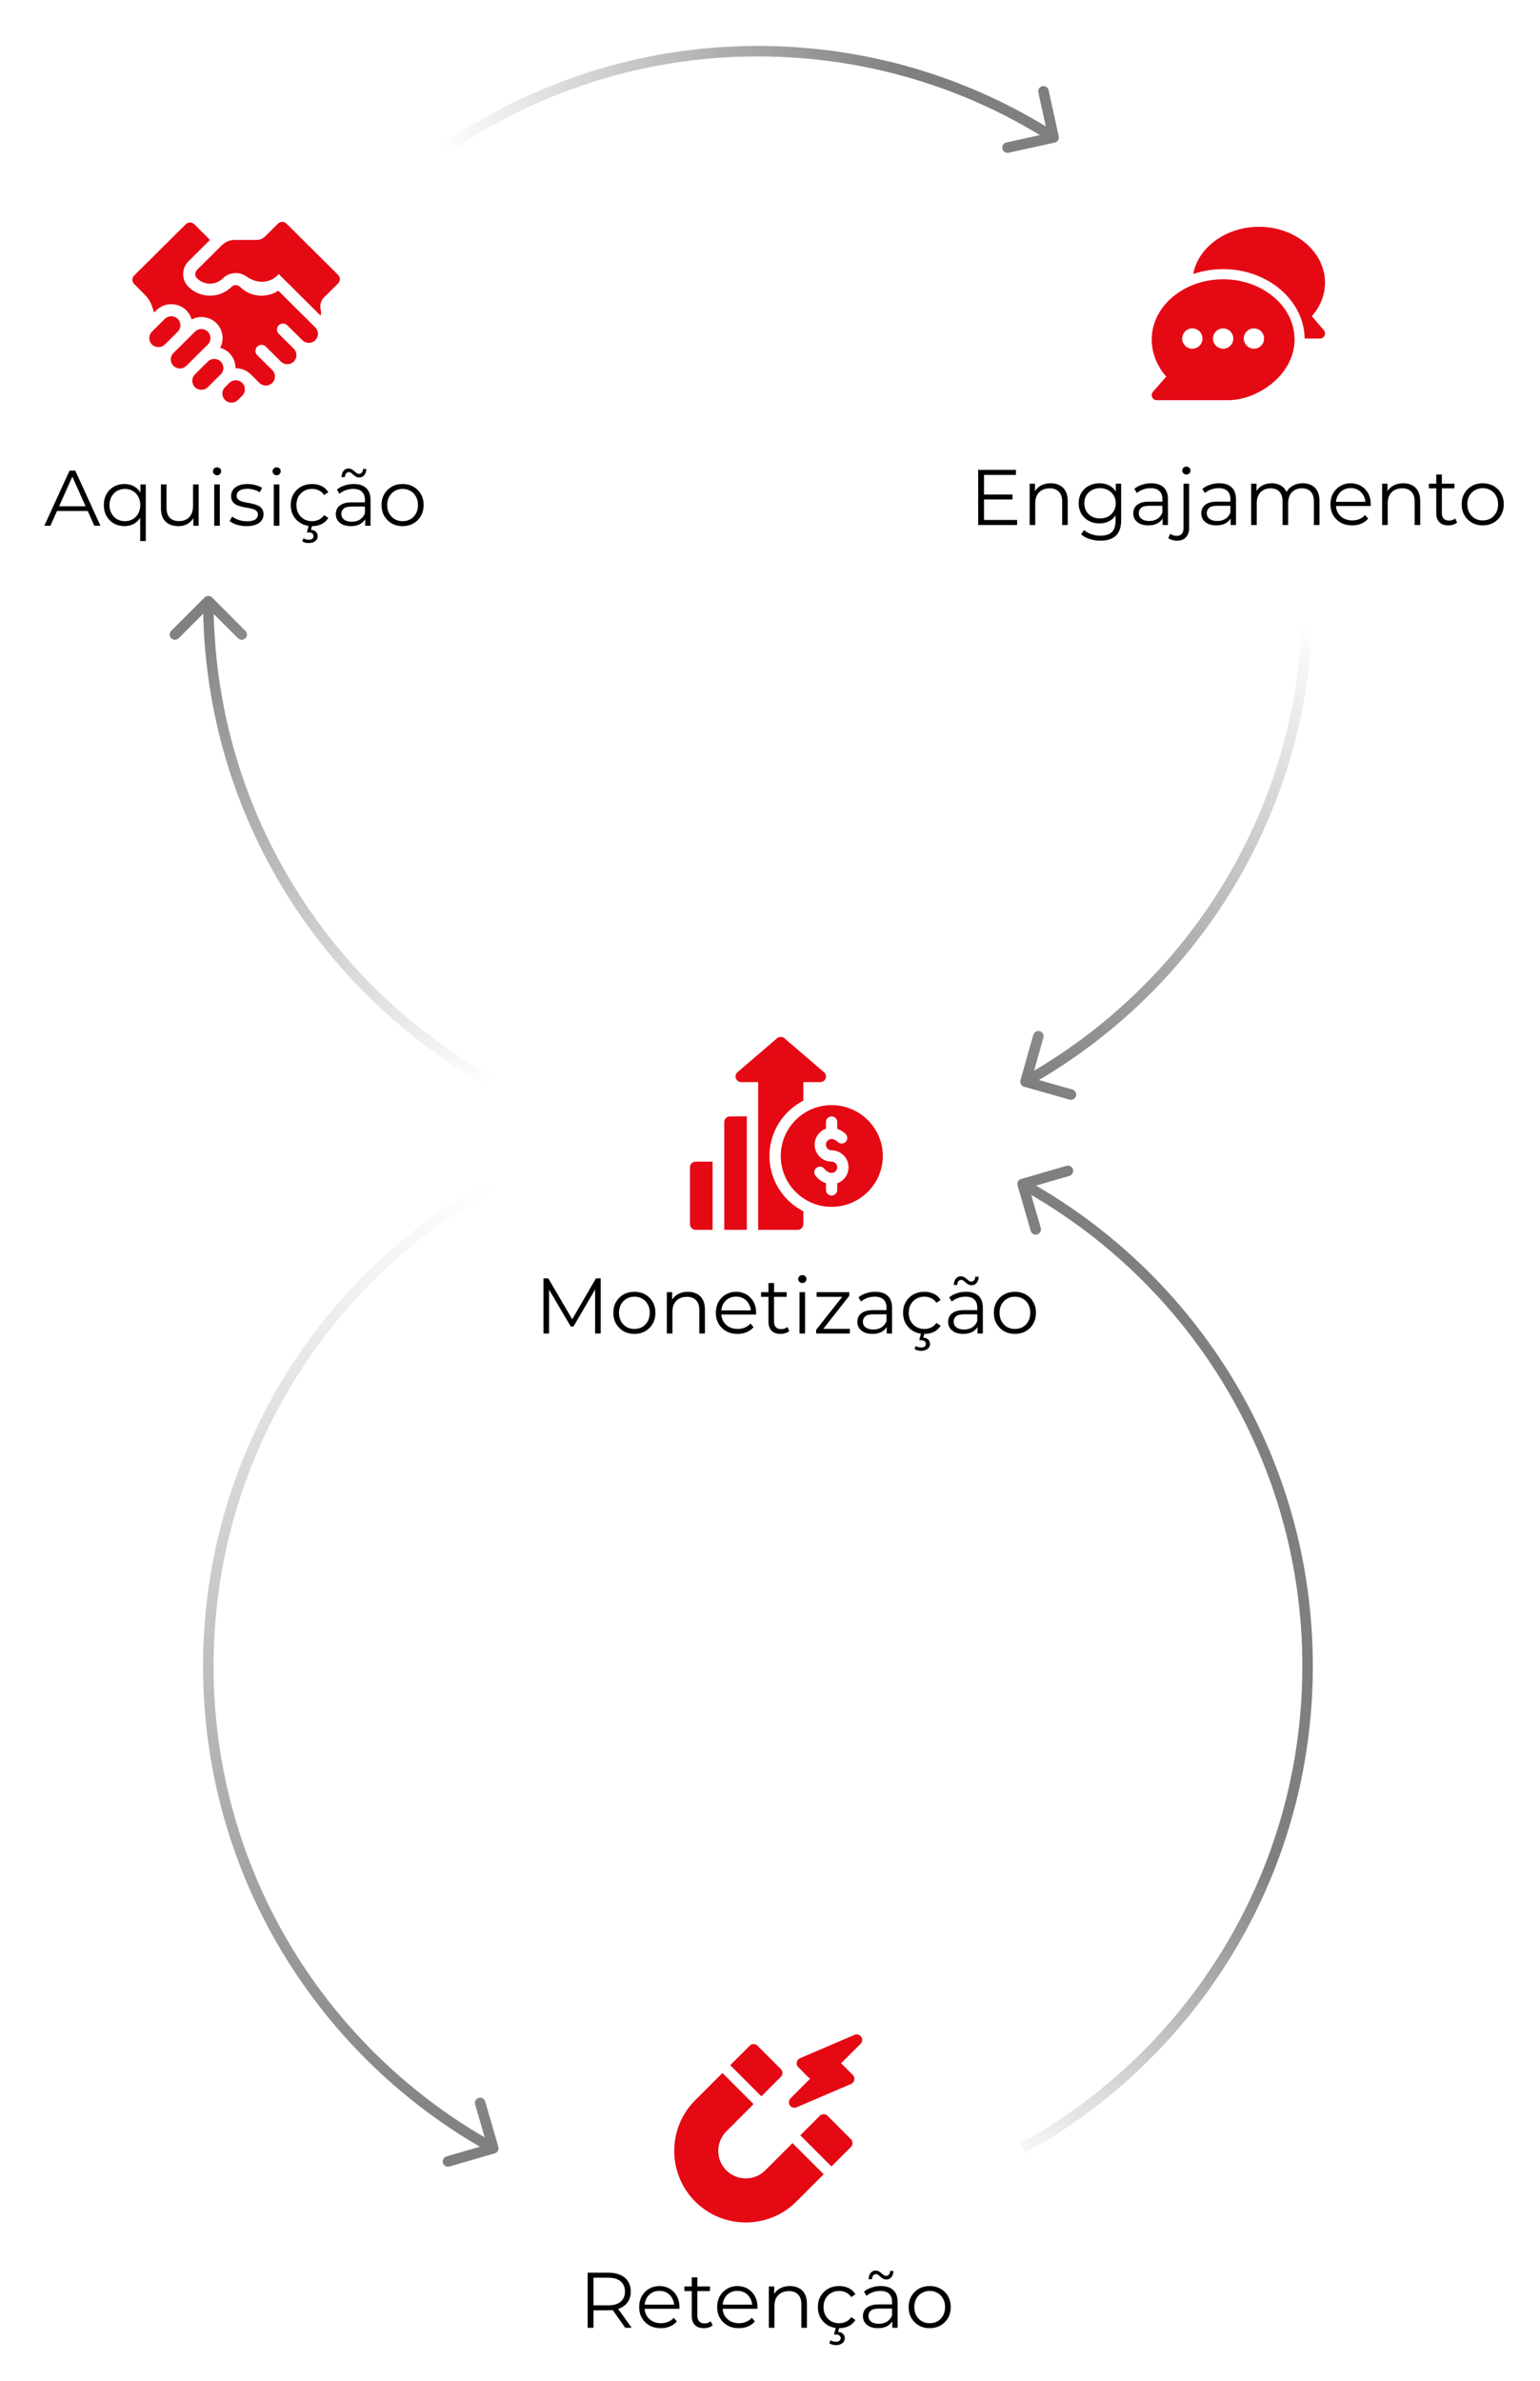 <svg width="587" height="907" viewBox="0 0 587 907" fill="none" xmlns="http://www.w3.org/2000/svg">
<g opacity="0.5">
<path d="M389.224 449.129C388.163 449.436 387.553 450.546 387.86 451.607L392.874 468.894C393.181 469.955 394.291 470.566 395.352 470.258C396.413 469.95 397.023 468.841 396.715 467.78L392.259 452.413L407.626 447.957C408.687 447.649 409.297 446.54 408.99 445.479C408.682 444.418 407.573 443.808 406.512 444.115L389.224 449.129ZM388.817 452.802C452.959 488.105 496.414 556.338 496.414 634.717L500.414 634.717C500.414 554.821 456.113 485.275 390.746 449.297L388.817 452.802ZM496.414 634.717C496.414 713.097 452.959 781.33 388.817 816.633L390.746 820.137C456.113 784.159 500.414 714.613 500.414 634.717L496.414 634.717Z" fill="url(#paint0_linear_202_240)"/>
<path d="M188.592 820.306C189.653 819.998 190.264 818.889 189.956 817.828L184.943 800.54C184.635 799.479 183.526 798.869 182.465 799.176C181.404 799.484 180.793 800.593 181.101 801.654L185.557 817.021L170.19 821.477C169.13 821.785 168.519 822.894 168.827 823.955C169.134 825.016 170.244 825.627 171.304 825.319L188.592 820.306ZM188.999 816.633C124.858 781.33 81.402 713.097 81.402 634.717L77.402 634.717C77.402 714.613 121.703 784.159 187.071 820.137L188.999 816.633ZM81.402 634.717C81.402 556.338 124.858 488.105 189 452.802L187.071 449.297C121.703 485.275 77.402 554.821 77.402 634.717L81.402 634.717Z" fill="url(#paint1_linear_202_240)"/>
</g>
<g opacity="0.5">
<path d="M80.818 227.592C80.037 226.811 78.771 226.811 77.99 227.592L65.262 240.32C64.481 241.101 64.481 242.367 65.262 243.148C66.043 243.929 67.309 243.929 68.09 243.148L79.404 231.835L90.717 243.148C91.499 243.929 92.765 243.929 93.546 243.148C94.327 242.367 94.327 241.101 93.546 240.32L80.818 227.592ZM187.537 410.108C124.199 374.577 81.404 306.788 81.404 229.006L77.404 229.006C77.404 308.293 121.031 377.387 185.58 413.597L187.537 410.108Z" fill="url(#paint2_linear_202_240)"/>
<path d="M388.965 411.514C388.664 412.576 389.282 413.682 390.344 413.983L407.662 418.892C408.725 419.193 409.83 418.576 410.132 417.513C410.433 416.45 409.816 415.345 408.753 415.044L393.359 410.68L397.722 395.287C398.024 394.224 397.406 393.118 396.344 392.817C395.281 392.516 394.175 393.133 393.874 394.196L388.965 411.514ZM496.414 229.006C496.414 306.938 453.454 374.838 389.915 410.313L391.865 413.805C456.618 377.653 500.414 308.445 500.414 229.006L496.414 229.006Z" fill="url(#paint3_linear_202_240)"/>
<path d="M402.035 54.316C403.114 54.078 403.796 53.011 403.559 51.932L399.691 34.353C399.454 33.274 398.387 32.592 397.308 32.829C396.229 33.067 395.547 34.134 395.784 35.212L399.222 50.839L383.596 54.277C382.517 54.514 381.835 55.581 382.073 56.66C382.31 57.739 383.377 58.421 384.456 58.183L402.035 54.316ZM288.908 21.5C330.002 21.5 368.3 33.443 400.528 54.047L402.683 50.677C369.831 29.674 330.788 17.5 288.908 17.5L288.908 21.5ZM169.968 58.948C203.648 35.349 244.658 21.5 288.908 21.5L288.908 17.5C243.81 17.5 202.003 31.617 167.673 55.673L169.968 58.948Z" fill="url(#paint4_linear_202_240)"/>
</g>
<path d="M466.223 106.39C451.283 106.39 439 116.664 439 129.293C439 134.341 440.958 139.471 444.549 143.448L439.478 149.242C439.233 149.522 439.074 149.866 439.02 150.234C438.967 150.602 439.02 150.977 439.174 151.316C439.327 151.654 439.575 151.942 439.887 152.143C440.2 152.344 440.564 152.452 440.935 152.452L468.158 152.452C479.189 152.452 493.446 142.953 493.446 129.293C493.446 116.664 481.163 106.39 466.223 106.39ZM454.482 132.84C452.348 132.84 450.612 131.103 450.612 128.97C450.612 126.836 452.349 125.099 454.482 125.099C456.616 125.099 458.353 126.836 458.353 128.97C458.353 131.103 456.616 132.84 454.482 132.84ZM466.223 132.84C464.089 132.84 462.352 131.103 462.352 128.97C462.352 126.836 464.089 125.099 466.223 125.099C468.357 125.099 470.093 126.836 470.093 128.97C470.093 131.103 468.357 132.84 466.223 132.84ZM477.964 132.84C475.83 132.84 474.093 131.103 474.093 128.97C474.093 126.836 475.83 125.099 477.964 125.099C480.097 125.099 481.834 126.836 481.834 128.97C481.834 131.103 480.097 132.84 477.964 132.84Z" fill="#E50914"/>
<path d="M504.591 125.774L500.034 120.457C503.287 116.787 505.058 112.311 505.058 107.681C505.058 95.943 493.771 86.393 479.899 86.393C467.355 86.393 456.698 94.21 454.816 104.385C458.316 103.196 462.241 102.52 466.223 102.52C483.17 102.52 497.094 114.357 497.298 128.97L503.122 128.97C504.776 128.97 505.663 127.023 504.591 125.774Z" fill="#E50914"/>
<path d="M374.832 188.39H385.932V190.28H374.832V188.39ZM375.072 198.08H387.702V200H372.852V179H387.252V180.92H375.072V198.08ZM400.51 184.1C401.79 184.1 402.91 184.35 403.87 184.85C404.85 185.33 405.61 186.07 406.15 187.07C406.71 188.07 406.99 189.33 406.99 190.85V200H404.86V191.06C404.86 189.4 404.44 188.15 403.6 187.31C402.78 186.45 401.62 186.02 400.12 186.02C399 186.02 398.02 186.25 397.18 186.71C396.36 187.15 395.72 187.8 395.26 188.66C394.82 189.5 394.6 190.52 394.6 191.72V200H392.47V184.25H394.51V188.57L394.18 187.76C394.68 186.62 395.48 185.73 396.58 185.09C397.68 184.43 398.99 184.1 400.51 184.1ZM419.463 205.97C418.023 205.97 416.643 205.76 415.323 205.34C414.003 204.92 412.933 204.32 412.113 203.54L413.193 201.92C413.933 202.58 414.843 203.1 415.923 203.48C417.023 203.88 418.183 204.08 419.403 204.08C421.403 204.08 422.873 203.61 423.813 202.67C424.753 201.75 425.223 200.31 425.223 198.35V194.42L425.523 191.72L425.313 189.02V184.25H427.353V198.08C427.353 200.8 426.683 202.79 425.343 204.05C424.023 205.33 422.063 205.97 419.463 205.97ZM419.073 199.4C417.573 199.4 416.223 199.08 415.023 198.44C413.823 197.78 412.873 196.87 412.173 195.71C411.493 194.55 411.153 193.22 411.153 191.72C411.153 190.22 411.493 188.9 412.173 187.76C412.873 186.6 413.823 185.7 415.023 185.06C416.223 184.42 417.573 184.1 419.073 184.1C420.473 184.1 421.733 184.39 422.853 184.97C423.973 185.55 424.863 186.41 425.523 187.55C426.183 188.69 426.513 190.08 426.513 191.72C426.513 193.36 426.183 194.75 425.523 195.89C424.863 197.03 423.973 197.9 422.853 198.5C421.733 199.1 420.473 199.4 419.073 199.4ZM419.283 197.51C420.443 197.51 421.473 197.27 422.373 196.79C423.273 196.29 423.983 195.61 424.503 194.75C425.023 193.87 425.283 192.86 425.283 191.72C425.283 190.58 425.023 189.58 424.503 188.72C423.983 187.86 423.273 187.19 422.373 186.71C421.473 186.21 420.443 185.96 419.283 185.96C418.143 185.96 417.113 186.21 416.193 186.71C415.293 187.19 414.583 187.86 414.063 188.72C413.563 189.58 413.313 190.58 413.313 191.72C413.313 192.86 413.563 193.87 414.063 194.75C414.583 195.61 415.293 196.29 416.193 196.79C417.113 197.27 418.143 197.51 419.283 197.51ZM443.151 200V196.52L443.061 195.95V190.13C443.061 188.79 442.681 187.76 441.921 187.04C441.181 186.32 440.071 185.96 438.591 185.96C437.571 185.96 436.601 186.13 435.681 186.47C434.761 186.81 433.981 187.26 433.341 187.82L432.381 186.23C433.181 185.55 434.141 185.03 435.261 184.67C436.381 184.29 437.561 184.1 438.801 184.1C440.841 184.1 442.411 184.61 443.511 185.63C444.631 186.63 445.191 188.16 445.191 190.22V200H443.151ZM437.721 200.15C436.541 200.15 435.511 199.96 434.631 199.58C433.771 199.18 433.111 198.64 432.651 197.96C432.191 197.26 431.961 196.46 431.961 195.56C431.961 194.74 432.151 194 432.531 193.34C432.931 192.66 433.571 192.12 434.451 191.72C435.351 191.3 436.551 191.09 438.051 191.09H443.481V192.68H438.111C436.591 192.68 435.531 192.95 434.931 193.49C434.351 194.03 434.061 194.7 434.061 195.5C434.061 196.4 434.411 197.12 435.111 197.66C435.811 198.2 436.791 198.47 438.051 198.47C439.251 198.47 440.281 198.2 441.141 197.66C442.021 197.1 442.661 196.3 443.061 195.26L443.541 196.73C443.141 197.77 442.441 198.6 441.441 199.22C440.461 199.84 439.221 200.15 437.721 200.15ZM448.636 205.97C447.996 205.97 447.386 205.88 446.806 205.7C446.206 205.54 445.706 205.29 445.306 204.95L446.056 203.33C446.696 203.87 447.516 204.14 448.516 204.14C449.356 204.14 449.996 203.89 450.436 203.39C450.896 202.89 451.126 202.15 451.126 201.17V184.25H453.256V201.17C453.256 202.63 452.856 203.79 452.056 204.65C451.276 205.53 450.136 205.97 448.636 205.97ZM452.206 180.77C451.766 180.77 451.396 180.62 451.096 180.32C450.796 180.02 450.646 179.66 450.646 179.24C450.646 178.82 450.796 178.47 451.096 178.19C451.396 177.89 451.766 177.74 452.206 177.74C452.646 177.74 453.016 177.88 453.316 178.16C453.616 178.44 453.766 178.79 453.766 179.21C453.766 179.65 453.616 180.02 453.316 180.32C453.036 180.62 452.666 180.77 452.206 180.77ZM469.078 200V196.52L468.988 195.95V190.13C468.988 188.79 468.608 187.76 467.848 187.04C467.108 186.32 465.998 185.96 464.518 185.96C463.498 185.96 462.528 186.13 461.608 186.47C460.688 186.81 459.908 187.26 459.268 187.82L458.308 186.23C459.108 185.55 460.068 185.03 461.188 184.67C462.308 184.29 463.488 184.1 464.728 184.1C466.768 184.1 468.338 184.61 469.438 185.63C470.558 186.63 471.118 188.16 471.118 190.22V200H469.078ZM463.648 200.15C462.468 200.15 461.438 199.96 460.558 199.58C459.698 199.18 459.038 198.64 458.578 197.96C458.118 197.26 457.888 196.46 457.888 195.56C457.888 194.74 458.078 194 458.458 193.34C458.858 192.66 459.498 192.12 460.378 191.72C461.278 191.3 462.478 191.09 463.978 191.09H469.408V192.68H464.038C462.518 192.68 461.458 192.95 460.858 193.49C460.278 194.03 459.988 194.7 459.988 195.5C459.988 196.4 460.338 197.12 461.038 197.66C461.738 198.2 462.718 198.47 463.978 198.47C465.178 198.47 466.208 198.2 467.068 197.66C467.948 197.1 468.588 196.3 468.988 195.26L469.468 196.73C469.068 197.77 468.368 198.6 467.368 199.22C466.388 199.84 465.148 200.15 463.648 200.15ZM496.584 184.1C497.864 184.1 498.974 184.35 499.914 184.85C500.874 185.33 501.614 186.07 502.134 187.07C502.674 188.07 502.944 189.33 502.944 190.85V200H500.814V191.06C500.814 189.4 500.414 188.15 499.614 187.31C498.834 186.45 497.724 186.02 496.284 186.02C495.204 186.02 494.264 186.25 493.464 186.71C492.684 187.15 492.074 187.8 491.634 188.66C491.214 189.5 491.004 190.52 491.004 191.72V200H488.874V191.06C488.874 189.4 488.474 188.15 487.674 187.31C486.874 186.45 485.754 186.02 484.314 186.02C483.254 186.02 482.324 186.25 481.524 186.71C480.724 187.15 480.104 187.8 479.664 188.66C479.244 189.5 479.034 190.52 479.034 191.72V200H476.904V184.25H478.944V188.51L478.614 187.76C479.094 186.62 479.864 185.73 480.924 185.09C482.004 184.43 483.274 184.1 484.734 184.1C486.274 184.1 487.584 184.49 488.664 185.27C489.744 186.03 490.444 187.18 490.764 188.72L489.924 188.39C490.384 187.11 491.194 186.08 492.354 185.3C493.534 184.5 494.944 184.1 496.584 184.1ZM515.41 200.15C513.77 200.15 512.33 199.81 511.09 199.13C509.85 198.43 508.88 197.48 508.18 196.28C507.48 195.06 507.13 193.67 507.13 192.11C507.13 190.55 507.46 189.17 508.12 187.97C508.8 186.77 509.72 185.83 510.88 185.15C512.06 184.45 513.38 184.1 514.84 184.1C516.32 184.1 517.63 184.44 518.77 185.12C519.93 185.78 520.84 186.72 521.5 187.94C522.16 189.14 522.49 190.53 522.49 192.11C522.49 192.21 522.48 192.32 522.46 192.44C522.46 192.54 522.46 192.65 522.46 192.77H508.75V191.18H521.32L520.48 191.81C520.48 190.67 520.23 189.66 519.73 188.78C519.25 187.88 518.59 187.18 517.75 186.68C516.91 186.18 515.94 185.93 514.84 185.93C513.76 185.93 512.79 186.18 511.93 186.68C511.07 187.18 510.4 187.88 509.92 188.78C509.44 189.68 509.2 190.71 509.2 191.87V192.2C509.2 193.4 509.46 194.46 509.98 195.38C510.52 196.28 511.26 196.99 512.2 197.51C513.16 198.01 514.25 198.26 515.47 198.26C516.43 198.26 517.32 198.09 518.14 197.75C518.98 197.41 519.7 196.89 520.3 196.19L521.5 197.57C520.8 198.41 519.92 199.05 518.86 199.49C517.82 199.93 516.67 200.15 515.41 200.15ZM534.865 184.1C536.145 184.1 537.265 184.35 538.225 184.85C539.205 185.33 539.965 186.07 540.505 187.07C541.065 188.07 541.345 189.33 541.345 190.85V200H539.215V191.06C539.215 189.4 538.795 188.15 537.955 187.31C537.135 186.45 535.975 186.02 534.475 186.02C533.355 186.02 532.375 186.25 531.535 186.71C530.715 187.15 530.075 187.8 529.615 188.66C529.175 189.5 528.955 190.52 528.955 191.72V200H526.825V184.25H528.865V188.57L528.535 187.76C529.035 186.62 529.835 185.73 530.935 185.09C532.035 184.43 533.345 184.1 534.865 184.1ZM552.079 200.15C550.599 200.15 549.459 199.75 548.659 198.95C547.859 198.15 547.459 197.02 547.459 195.56V180.77H549.589V195.44C549.589 196.36 549.819 197.07 550.279 197.57C550.759 198.07 551.439 198.32 552.319 198.32C553.259 198.32 554.039 198.05 554.659 197.51L555.409 199.04C554.989 199.42 554.479 199.7 553.879 199.88C553.299 200.06 552.699 200.15 552.079 200.15ZM544.639 186.02V184.25H554.389V186.02H544.639ZM565.15 200.15C563.63 200.15 562.26 199.81 561.04 199.13C559.84 198.43 558.89 197.48 558.19 196.28C557.49 195.06 557.14 193.67 557.14 192.11C557.14 190.53 557.49 189.14 558.19 187.94C558.89 186.74 559.84 185.8 561.04 185.12C562.24 184.44 563.61 184.1 565.15 184.1C566.71 184.1 568.09 184.44 569.29 185.12C570.51 185.8 571.46 186.74 572.14 187.94C572.84 189.14 573.19 190.53 573.19 192.11C573.19 193.67 572.84 195.06 572.14 196.28C571.46 197.48 570.51 198.43 569.29 199.13C568.07 199.81 566.69 200.15 565.15 200.15ZM565.15 198.26C566.29 198.26 567.3 198.01 568.18 197.51C569.06 196.99 569.75 196.27 570.25 195.35C570.77 194.41 571.03 193.33 571.03 192.11C571.03 190.87 570.77 189.79 570.25 188.87C569.75 187.95 569.06 187.24 568.18 186.74C567.3 186.22 566.3 185.96 565.18 185.96C564.06 185.96 563.06 186.22 562.18 186.74C561.3 187.24 560.6 187.95 560.08 188.87C559.56 189.79 559.3 190.87 559.3 192.11C559.3 193.33 559.56 194.41 560.08 195.35C560.6 196.27 561.3 196.99 562.18 197.51C563.06 198.01 564.05 198.26 565.15 198.26Z" fill="black"/>
<path d="M62.836 121.481L57.921 126.358C56.564 127.705 56.564 129.889 57.921 131.236C59.278 132.583 61.479 132.583 62.836 131.236L67.751 126.358C69.108 125.011 69.108 122.827 67.751 121.481C66.394 120.134 64.193 120.134 62.836 121.481Z" fill="#E50914"/>
<path d="M79.219 137.739L74.304 142.617C72.947 143.964 72.947 146.148 74.304 147.494C75.661 148.841 77.861 148.841 79.219 147.494L84.134 142.617C85.491 141.27 85.491 139.086 84.134 137.739C82.776 136.392 80.576 136.392 79.219 137.739Z" fill="#E50914"/>
<path d="M90.687 152.372L92.325 150.746C93.683 149.399 93.683 147.215 92.325 145.868C90.968 144.522 88.768 144.522 87.41 145.868L85.772 147.494C84.415 148.841 84.415 151.025 85.772 152.372C87.129 153.719 89.33 153.719 90.687 152.372Z" fill="#E50914"/>
<path d="M74.304 126.358L66.113 134.487C64.755 135.835 64.755 138.018 66.113 139.365C67.47 140.712 69.67 140.712 71.027 139.365L79.219 131.236C80.576 129.889 80.576 127.705 79.219 126.358C77.861 125.011 75.662 125.011 74.304 126.358Z" fill="#E50914"/>
<path d="M80.038 91.402L74.088 85.436C73.183 84.537 71.716 84.537 70.811 85.436L51.151 104.946C50.246 105.844 50.246 107.299 51.151 108.198L55.168 112.245C56.439 113.507 57.398 115.046 57.967 116.739L58.74 119.042L59.559 118.229C62.721 115.092 67.866 115.092 71.028 118.229C72.029 119.223 72.677 120.424 73.044 121.689C76.097 120.12 79.939 120.569 82.496 123.107C85.053 125.644 85.505 129.457 83.925 132.487C85.199 132.851 86.409 133.493 87.411 134.487C89.016 136.08 89.797 138.181 89.772 140.273C91.881 140.249 93.997 141.024 95.602 142.617C96.408 143.417 98.879 145.868 98.879 145.868C100.236 147.216 102.437 147.216 103.794 145.868C105.151 144.522 105.151 142.338 103.794 140.991L98.06 135.301C97.155 134.402 97.155 132.947 98.06 132.049C98.965 131.151 100.432 131.151 101.336 132.049L107.07 137.739C108.427 139.086 110.629 139.086 111.986 137.739C113.342 136.393 113.342 134.208 111.986 132.862L106.251 127.171C105.347 126.273 105.347 124.818 106.251 123.92C107.156 123.021 108.624 123.021 109.528 123.92L115.262 129.61C116.619 130.956 118.82 130.956 120.177 129.61C121.534 128.263 121.534 126.079 120.177 124.733L106.086 110.748C101.59 113.698 95.462 113.212 91.507 109.287C90.603 108.39 89.134 108.39 88.23 109.287C83.713 113.769 76.364 113.769 71.847 109.287C69.137 106.598 69.137 102.221 71.847 99.532L80.038 91.402Z" fill="#E50914"/>
<path d="M109.219 85.206C108.314 84.307 106.847 84.307 105.942 85.206L101.042 90.069C100.181 90.923 99.014 91.402 97.798 91.402L89.47 91.402C87.627 91.402 85.859 92.129 84.556 93.423L75.123 102.783C74.206 103.694 74.206 105.125 75.123 106.035C77.843 108.734 82.233 108.734 84.953 106.035C87.404 103.603 91.244 103.37 93.961 105.337C97.615 107.982 102.488 108.144 105.686 104.969L106.251 104.409L122.192 120.229C122.413 119.419 122.417 118.561 122.201 117.765C121.826 116.386 122.37 114.427 123.388 113.416L128.879 107.968C129.784 107.069 129.784 105.614 128.879 104.716L109.219 85.206Z" fill="#E50914"/>
<path d="M16.9 200.282L26.5 179.282H28.69L38.29 200.282H35.95L27.13 180.572H28.03L19.21 200.282H16.9ZM20.68 194.672L21.34 192.872H33.55L34.21 194.672H20.68ZM47.438 200.432C45.938 200.432 44.587 200.092 43.388 199.412C42.208 198.732 41.278 197.792 40.597 196.592C39.917 195.392 39.578 193.992 39.578 192.392C39.578 190.812 39.917 189.422 40.597 188.222C41.278 187.002 42.208 186.062 43.388 185.402C44.587 184.722 45.938 184.382 47.438 184.382C48.837 184.382 50.078 184.692 51.157 185.312C52.258 185.932 53.127 186.842 53.767 188.042C54.407 189.222 54.727 190.672 54.727 192.392C54.727 194.112 54.398 195.572 53.737 196.772C53.097 197.952 52.227 198.862 51.127 199.502C50.047 200.122 48.818 200.432 47.438 200.432ZM47.587 198.542C48.708 198.542 49.708 198.292 50.587 197.792C51.487 197.272 52.188 196.552 52.688 195.632C53.208 194.692 53.468 193.612 53.468 192.392C53.468 191.172 53.208 190.102 52.688 189.182C52.188 188.262 51.487 187.542 50.587 187.022C49.708 186.502 48.708 186.242 47.587 186.242C46.487 186.242 45.498 186.502 44.617 187.022C43.737 187.542 43.038 188.262 42.517 189.182C41.998 190.102 41.737 191.172 41.737 192.392C41.737 193.612 41.998 194.692 42.517 195.632C43.038 196.552 43.737 197.272 44.617 197.792C45.498 198.292 46.487 198.542 47.587 198.542ZM53.438 206.102V195.602L53.737 192.422L53.528 189.272V184.532H55.568V206.102H53.438ZM68.01 200.432C66.669 200.432 65.499 200.182 64.499 199.682C63.499 199.182 62.719 198.432 62.16 197.432C61.62 196.432 61.349 195.182 61.349 193.682V184.532H63.48V193.442C63.48 195.122 63.889 196.392 64.71 197.252C65.549 198.092 66.719 198.512 68.219 198.512C69.32 198.512 70.269 198.292 71.07 197.852C71.889 197.392 72.51 196.732 72.93 195.872C73.37 195.012 73.59 193.982 73.59 192.782V184.532H75.719V200.282H73.68V195.962L74.01 196.742C73.51 197.902 72.73 198.812 71.669 199.472C70.629 200.112 69.409 200.432 68.01 200.432ZM81.656 200.282V184.532H83.786V200.282H81.656ZM82.736 181.052C82.296 181.052 81.926 180.902 81.626 180.602C81.326 180.302 81.176 179.942 81.176 179.522C81.176 179.102 81.326 178.752 81.626 178.472C81.926 178.172 82.296 178.022 82.736 178.022C83.176 178.022 83.546 178.162 83.846 178.442C84.146 178.722 84.296 179.072 84.296 179.492C84.296 179.932 84.146 180.302 83.846 180.602C83.566 180.902 83.196 181.052 82.736 181.052ZM93.942 200.432C92.642 200.432 91.412 200.252 90.252 199.892C89.092 199.512 88.182 199.042 87.522 198.482L88.482 196.802C89.122 197.282 89.942 197.702 90.942 198.062C91.942 198.402 92.992 198.572 94.092 198.572C95.592 198.572 96.672 198.342 97.332 197.882C97.992 197.402 98.322 196.772 98.322 195.992C98.322 195.412 98.132 194.962 97.752 194.642C97.392 194.302 96.912 194.052 96.312 193.892C95.712 193.712 95.042 193.562 94.302 193.442C93.562 193.322 92.822 193.182 92.082 193.022C91.362 192.862 90.702 192.632 90.102 192.332C89.502 192.012 89.012 191.582 88.632 191.042C88.272 190.502 88.092 189.782 88.092 188.882C88.092 188.022 88.332 187.252 88.812 186.572C89.292 185.892 89.992 185.362 90.912 184.982C91.852 184.582 92.992 184.382 94.332 184.382C95.352 184.382 96.372 184.522 97.392 184.802C98.412 185.062 99.252 185.412 99.912 185.852L98.982 187.562C98.282 187.082 97.532 186.742 96.732 186.542C95.932 186.322 95.132 186.212 94.332 186.212C92.912 186.212 91.862 186.462 91.182 186.962C90.522 187.442 90.192 188.062 90.192 188.822C90.192 189.422 90.372 189.892 90.732 190.232C91.112 190.572 91.602 190.842 92.202 191.042C92.822 191.222 93.492 191.372 94.212 191.492C94.952 191.612 95.682 191.762 96.402 191.942C97.142 192.102 97.812 192.332 98.412 192.632C99.032 192.912 99.522 193.322 99.882 193.862C100.262 194.382 100.452 195.072 100.452 195.932C100.452 196.852 100.192 197.652 99.672 198.332C99.172 198.992 98.432 199.512 97.452 199.892C96.492 200.252 95.322 200.432 93.942 200.432ZM104.361 200.282V184.532H106.491V200.282H104.361ZM105.441 181.052C105.001 181.052 104.631 180.902 104.331 180.602C104.031 180.302 103.881 179.942 103.881 179.522C103.881 179.102 104.031 178.752 104.331 178.472C104.631 178.172 105.001 178.022 105.441 178.022C105.881 178.022 106.251 178.162 106.551 178.442C106.851 178.722 107.001 179.072 107.001 179.492C107.001 179.932 106.851 180.302 106.551 180.602C106.271 180.902 105.901 181.052 105.441 181.052ZM118.957 200.432C117.397 200.432 115.997 200.092 114.757 199.412C113.537 198.712 112.577 197.762 111.877 196.562C111.177 195.342 110.827 193.952 110.827 192.392C110.827 190.812 111.177 189.422 111.877 188.222C112.577 187.022 113.537 186.082 114.757 185.402C115.997 184.722 117.397 184.382 118.957 184.382C120.297 184.382 121.507 184.642 122.587 185.162C123.667 185.682 124.517 186.462 125.137 187.502L123.547 188.582C123.007 187.782 122.337 187.192 121.537 186.812C120.737 186.432 119.867 186.242 118.927 186.242C117.807 186.242 116.797 186.502 115.897 187.022C114.997 187.522 114.287 188.232 113.767 189.152C113.247 190.072 112.987 191.152 112.987 192.392C112.987 193.632 113.247 194.712 113.767 195.632C114.287 196.552 114.997 197.272 115.897 197.792C116.797 198.292 117.807 198.542 118.927 198.542C119.867 198.542 120.737 198.352 121.537 197.972C122.337 197.592 123.007 197.012 123.547 196.232L125.137 197.312C124.517 198.332 123.667 199.112 122.587 199.652C121.507 200.172 120.297 200.432 118.957 200.432ZM117.697 206.882C117.197 206.882 116.737 206.822 116.317 206.702C115.917 206.582 115.537 206.412 115.177 206.192L115.687 205.052C115.987 205.232 116.297 205.372 116.617 205.472C116.957 205.572 117.307 205.622 117.667 205.622C118.267 205.622 118.727 205.492 119.047 205.232C119.367 204.992 119.527 204.652 119.527 204.212C119.527 203.812 119.367 203.482 119.047 203.222C118.747 202.962 118.287 202.832 117.667 202.832H116.977L117.697 200.102H118.987L118.537 201.842C119.357 201.902 119.987 202.152 120.427 202.592C120.867 203.052 121.087 203.612 121.087 204.272C121.087 205.072 120.767 205.702 120.127 206.162C119.507 206.642 118.697 206.882 117.697 206.882ZM139.192 200.282V196.802L139.102 196.232V190.412C139.102 189.072 138.722 188.042 137.962 187.322C137.222 186.602 136.112 186.242 134.632 186.242C133.612 186.242 132.642 186.412 131.722 186.752C130.802 187.092 130.022 187.542 129.382 188.102L128.422 186.512C129.222 185.832 130.182 185.312 131.302 184.952C132.422 184.572 133.602 184.382 134.842 184.382C136.882 184.382 138.452 184.892 139.552 185.912C140.672 186.912 141.232 188.442 141.232 190.502V200.282H139.192ZM133.762 200.432C132.582 200.432 131.552 200.242 130.672 199.862C129.812 199.462 129.152 198.922 128.692 198.242C128.232 197.542 128.002 196.742 128.002 195.842C128.002 195.022 128.192 194.282 128.572 193.622C128.972 192.942 129.612 192.402 130.492 192.002C131.392 191.582 132.592 191.372 134.092 191.372H139.522V192.962H134.152C132.632 192.962 131.572 193.232 130.972 193.772C130.392 194.312 130.102 194.982 130.102 195.782C130.102 196.682 130.452 197.402 131.152 197.942C131.852 198.482 132.832 198.752 134.092 198.752C135.292 198.752 136.322 198.482 137.182 197.942C138.062 197.382 138.702 196.582 139.102 195.542L139.582 197.012C139.182 198.052 138.482 198.882 137.482 199.502C136.502 200.122 135.262 200.432 133.762 200.432ZM136.942 181.892C136.482 181.892 136.072 181.792 135.712 181.592C135.352 181.392 135.022 181.162 134.722 180.902C134.442 180.622 134.162 180.382 133.882 180.182C133.602 179.962 133.312 179.852 133.012 179.852C132.552 179.852 132.182 180.022 131.902 180.362C131.642 180.702 131.492 181.172 131.452 181.772H130.162C130.202 180.772 130.462 179.972 130.942 179.372C131.442 178.772 132.082 178.472 132.862 178.472C133.322 178.472 133.732 178.582 134.092 178.802C134.472 179.002 134.802 179.242 135.082 179.522C135.382 179.782 135.662 180.012 135.922 180.212C136.202 180.412 136.492 180.512 136.792 180.512C137.252 180.512 137.622 180.352 137.902 180.032C138.182 179.692 138.332 179.232 138.352 178.652H139.642C139.622 179.612 139.362 180.392 138.862 180.992C138.362 181.592 137.722 181.892 136.942 181.892ZM153.437 200.432C151.917 200.432 150.547 200.092 149.327 199.412C148.127 198.712 147.177 197.762 146.477 196.562C145.777 195.342 145.427 193.952 145.427 192.392C145.427 190.812 145.777 189.422 146.477 188.222C147.177 187.022 148.127 186.082 149.327 185.402C150.527 184.722 151.897 184.382 153.437 184.382C154.997 184.382 156.377 184.722 157.577 185.402C158.797 186.082 159.747 187.022 160.427 188.222C161.127 189.422 161.477 190.812 161.477 192.392C161.477 193.952 161.127 195.342 160.427 196.562C159.747 197.762 158.797 198.712 157.577 199.412C156.357 200.092 154.977 200.432 153.437 200.432ZM153.437 198.542C154.577 198.542 155.587 198.292 156.467 197.792C157.347 197.272 158.037 196.552 158.537 195.632C159.057 194.692 159.317 193.612 159.317 192.392C159.317 191.152 159.057 190.072 158.537 189.152C158.037 188.232 157.347 187.522 156.467 187.022C155.587 186.502 154.587 186.242 153.467 186.242C152.347 186.242 151.347 186.502 150.467 187.022C149.587 187.522 148.887 188.232 148.367 189.152C147.847 190.072 147.587 191.152 147.587 192.392C147.587 193.612 147.847 194.692 148.367 195.632C148.887 196.552 149.587 197.272 150.467 197.792C151.347 198.292 152.337 198.542 153.437 198.542Z" fill="black"/>
<path d="M301.313 802.328C301.61 802.624 301.989 802.824 302.4 802.903C302.812 802.982 303.238 802.936 303.623 802.771L324.401 793.866C324.716 793.731 324.993 793.521 325.208 793.254C325.423 792.987 325.57 792.671 325.635 792.334C325.699 791.998 325.681 791.65 325.58 791.322C325.479 790.994 325.3 790.696 325.058 790.453L320.605 786.001L328.026 778.58C328.738 777.868 328.845 776.752 328.281 775.919C327.719 775.105 326.642 774.77 325.714 775.167L304.937 784.072C304.622 784.207 304.345 784.417 304.13 784.684C303.915 784.952 303.768 785.267 303.703 785.604C303.639 785.941 303.657 786.288 303.758 786.616C303.858 786.944 304.038 787.242 304.28 787.485L308.732 791.937L301.312 799.358C300.501 800.169 300.481 801.495 301.313 802.328ZM285.756 779.298L278.336 786.718L290.209 798.591L297.629 791.171C298.45 790.35 298.45 789.023 297.629 788.203L288.725 779.298C287.904 778.477 286.577 778.477 285.756 779.298ZM324.344 817.885C325.164 817.065 325.164 815.737 324.344 814.917L315.439 806.012C314.619 805.192 313.291 805.192 312.471 806.012L305.05 813.433L316.923 825.306L324.344 817.885ZM303.566 838.663L313.955 828.274L302.082 816.401L291.693 826.79C287.601 830.881 280.943 830.881 276.852 826.79C272.76 822.698 272.76 816.04 276.852 811.949L287.24 801.56L275.367 789.687L264.979 800.076C254.34 810.714 254.34 828.025 264.979 838.663C275.617 849.301 292.928 849.301 303.566 838.663Z" fill="#E50914"/>
<path d="M223.99 886.764V865.764H231.85C233.63 865.764 235.16 866.054 236.44 866.634C237.72 867.194 238.7 868.014 239.38 869.094C240.08 870.154 240.43 871.444 240.43 872.964C240.43 874.444 240.08 875.724 239.38 876.804C238.7 877.864 237.72 878.684 236.44 879.264C235.16 879.824 233.63 880.104 231.85 880.104H225.22L226.21 879.084V886.764H223.99ZM238.33 886.764L232.93 879.144H235.33L240.76 886.764H238.33ZM226.21 879.264L225.22 878.214H231.79C233.89 878.214 235.48 877.754 236.56 876.834C237.66 875.914 238.21 874.624 238.21 872.964C238.21 871.284 237.66 869.984 236.56 869.064C235.48 868.144 233.89 867.684 231.79 867.684H225.22L226.21 866.634V879.264ZM251.91 886.914C250.27 886.914 248.83 886.574 247.59 885.894C246.35 885.194 245.38 884.244 244.68 883.044C243.98 881.824 243.63 880.434 243.63 878.874C243.63 877.314 243.96 875.934 244.62 874.734C245.3 873.534 246.22 872.594 247.38 871.914C248.56 871.214 249.88 870.864 251.34 870.864C252.82 870.864 254.13 871.204 255.27 871.884C256.43 872.544 257.34 873.484 258 874.704C258.66 875.904 258.99 877.294 258.99 878.874C258.99 878.974 258.98 879.084 258.96 879.204C258.96 879.304 258.96 879.414 258.96 879.534H245.25V877.944H257.82L256.98 878.574C256.98 877.434 256.73 876.424 256.23 875.544C255.75 874.644 255.09 873.944 254.25 873.444C253.41 872.944 252.44 872.694 251.34 872.694C250.26 872.694 249.29 872.944 248.43 873.444C247.57 873.944 246.9 874.644 246.42 875.544C245.94 876.444 245.7 877.474 245.7 878.634V878.964C245.7 880.164 245.96 881.224 246.48 882.144C247.02 883.044 247.76 883.754 248.7 884.274C249.66 884.774 250.75 885.024 251.97 885.024C252.93 885.024 253.82 884.854 254.64 884.514C255.48 884.174 256.2 883.654 256.8 882.954L258 884.334C257.3 885.174 256.42 885.814 255.36 886.254C254.32 886.694 253.17 886.914 251.91 886.914ZM268.305 886.914C266.825 886.914 265.685 886.514 264.885 885.714C264.085 884.914 263.685 883.784 263.685 882.324V867.534H265.815V882.204C265.815 883.124 266.045 883.834 266.505 884.334C266.985 884.834 267.665 885.084 268.545 885.084C269.485 885.084 270.265 884.814 270.885 884.274L271.635 885.804C271.215 886.184 270.705 886.464 270.105 886.644C269.525 886.824 268.925 886.914 268.305 886.914ZM260.865 872.784V871.014H270.615V872.784H260.865ZM281.646 886.914C280.006 886.914 278.566 886.574 277.326 885.894C276.086 885.194 275.116 884.244 274.416 883.044C273.716 881.824 273.366 880.434 273.366 878.874C273.366 877.314 273.696 875.934 274.356 874.734C275.036 873.534 275.956 872.594 277.116 871.914C278.296 871.214 279.616 870.864 281.076 870.864C282.556 870.864 283.866 871.204 285.006 871.884C286.166 872.544 287.076 873.484 287.736 874.704C288.396 875.904 288.726 877.294 288.726 878.874C288.726 878.974 288.716 879.084 288.696 879.204C288.696 879.304 288.696 879.414 288.696 879.534H274.986V877.944H287.556L286.716 878.574C286.716 877.434 286.466 876.424 285.966 875.544C285.486 874.644 284.826 873.944 283.986 873.444C283.146 872.944 282.176 872.694 281.076 872.694C279.996 872.694 279.026 872.944 278.166 873.444C277.306 873.944 276.636 874.644 276.156 875.544C275.676 876.444 275.436 877.474 275.436 878.634V878.964C275.436 880.164 275.696 881.224 276.216 882.144C276.756 883.044 277.496 883.754 278.436 884.274C279.396 884.774 280.486 885.024 281.706 885.024C282.666 885.024 283.556 884.854 284.376 884.514C285.216 884.174 285.936 883.654 286.536 882.954L287.736 884.334C287.036 885.174 286.156 885.814 285.096 886.254C284.056 886.694 282.906 886.914 281.646 886.914ZM301.102 870.864C302.382 870.864 303.502 871.114 304.462 871.614C305.442 872.094 306.202 872.834 306.742 873.834C307.302 874.834 307.582 876.094 307.582 877.614V886.764H305.452V877.824C305.452 876.164 305.032 874.914 304.192 874.074C303.372 873.214 302.212 872.784 300.712 872.784C299.592 872.784 298.612 873.014 297.772 873.474C296.952 873.914 296.312 874.564 295.852 875.424C295.412 876.264 295.192 877.284 295.192 878.484V886.764H293.062V871.014H295.102V875.334L294.772 874.524C295.272 873.384 296.072 872.494 297.172 871.854C298.272 871.194 299.582 870.864 301.102 870.864ZM319.875 886.914C318.315 886.914 316.915 886.574 315.675 885.894C314.455 885.194 313.495 884.244 312.795 883.044C312.095 881.824 311.745 880.434 311.745 878.874C311.745 877.294 312.095 875.904 312.795 874.704C313.495 873.504 314.455 872.564 315.675 871.884C316.915 871.204 318.315 870.864 319.875 870.864C321.215 870.864 322.425 871.124 323.505 871.644C324.585 872.164 325.435 872.944 326.055 873.984L324.465 875.064C323.925 874.264 323.255 873.674 322.455 873.294C321.655 872.914 320.785 872.724 319.845 872.724C318.725 872.724 317.715 872.984 316.815 873.504C315.915 874.004 315.205 874.714 314.685 875.634C314.165 876.554 313.905 877.634 313.905 878.874C313.905 880.114 314.165 881.194 314.685 882.114C315.205 883.034 315.915 883.754 316.815 884.274C317.715 884.774 318.725 885.024 319.845 885.024C320.785 885.024 321.655 884.834 322.455 884.454C323.255 884.074 323.925 883.494 324.465 882.714L326.055 883.794C325.435 884.814 324.585 885.594 323.505 886.134C322.425 886.654 321.215 886.914 319.875 886.914ZM318.615 893.364C318.115 893.364 317.655 893.304 317.235 893.184C316.835 893.064 316.455 892.894 316.095 892.674L316.605 891.534C316.905 891.714 317.215 891.854 317.535 891.954C317.875 892.054 318.225 892.104 318.585 892.104C319.185 892.104 319.645 891.974 319.965 891.714C320.285 891.474 320.445 891.134 320.445 890.694C320.445 890.294 320.285 889.964 319.965 889.704C319.665 889.444 319.205 889.314 318.585 889.314H317.895L318.615 886.584H319.905L319.455 888.324C320.275 888.384 320.905 888.634 321.345 889.074C321.785 889.534 322.005 890.094 322.005 890.754C322.005 891.554 321.685 892.184 321.045 892.644C320.425 893.124 319.615 893.364 318.615 893.364ZM340.109 886.764V883.284L340.019 882.714V876.894C340.019 875.554 339.639 874.524 338.879 873.804C338.139 873.084 337.029 872.724 335.549 872.724C334.529 872.724 333.559 872.894 332.639 873.234C331.719 873.574 330.939 874.024 330.299 874.584L329.339 872.994C330.139 872.314 331.099 871.794 332.219 871.434C333.339 871.054 334.519 870.864 335.759 870.864C337.799 870.864 339.369 871.374 340.469 872.394C341.589 873.394 342.149 874.924 342.149 876.984V886.764H340.109ZM334.679 886.914C333.499 886.914 332.469 886.724 331.589 886.344C330.729 885.944 330.069 885.404 329.609 884.724C329.149 884.024 328.919 883.224 328.919 882.324C328.919 881.504 329.109 880.764 329.489 880.104C329.889 879.424 330.529 878.884 331.409 878.484C332.309 878.064 333.509 877.854 335.009 877.854H340.439V879.444H335.069C333.549 879.444 332.489 879.714 331.889 880.254C331.309 880.794 331.019 881.464 331.019 882.264C331.019 883.164 331.369 883.884 332.069 884.424C332.769 884.964 333.749 885.234 335.009 885.234C336.209 885.234 337.239 884.964 338.099 884.424C338.979 883.864 339.619 883.064 340.019 882.024L340.499 883.494C340.099 884.534 339.399 885.364 338.399 885.984C337.419 886.604 336.179 886.914 334.679 886.914ZM337.859 868.374C337.399 868.374 336.989 868.274 336.629 868.074C336.269 867.874 335.939 867.644 335.639 867.384C335.359 867.104 335.079 866.864 334.799 866.664C334.519 866.444 334.229 866.334 333.929 866.334C333.469 866.334 333.099 866.504 332.819 866.844C332.559 867.184 332.409 867.654 332.369 868.254H331.079C331.119 867.254 331.379 866.454 331.859 865.854C332.359 865.254 332.999 864.954 333.779 864.954C334.239 864.954 334.649 865.064 335.009 865.284C335.389 865.484 335.719 865.724 335.999 866.004C336.299 866.264 336.579 866.494 336.839 866.694C337.119 866.894 337.409 866.994 337.709 866.994C338.169 866.994 338.539 866.834 338.819 866.514C339.099 866.174 339.249 865.714 339.269 865.134H340.559C340.539 866.094 340.279 866.874 339.779 867.474C339.279 868.074 338.639 868.374 337.859 868.374ZM354.355 886.914C352.835 886.914 351.465 886.574 350.245 885.894C349.045 885.194 348.095 884.244 347.395 883.044C346.695 881.824 346.345 880.434 346.345 878.874C346.345 877.294 346.695 875.904 347.395 874.704C348.095 873.504 349.045 872.564 350.245 871.884C351.445 871.204 352.815 870.864 354.355 870.864C355.915 870.864 357.295 871.204 358.495 871.884C359.715 872.564 360.665 873.504 361.345 874.704C362.045 875.904 362.395 877.294 362.395 878.874C362.395 880.434 362.045 881.824 361.345 883.044C360.665 884.244 359.715 885.194 358.495 885.894C357.275 886.574 355.895 886.914 354.355 886.914ZM354.355 885.024C355.495 885.024 356.505 884.774 357.385 884.274C358.265 883.754 358.955 883.034 359.455 882.114C359.975 881.174 360.235 880.094 360.235 878.874C360.235 877.634 359.975 876.554 359.455 875.634C358.955 874.714 358.265 874.004 357.385 873.504C356.505 872.984 355.505 872.724 354.385 872.724C353.265 872.724 352.265 872.984 351.385 873.504C350.505 874.004 349.805 874.714 349.285 875.634C348.765 876.554 348.505 877.634 348.505 878.874C348.505 880.094 348.765 881.174 349.285 882.114C349.805 883.034 350.505 883.754 351.385 884.274C352.265 884.774 353.255 885.024 354.355 885.024Z" fill="black"/>
<path d="M316.978 420.985C306.291 420.985 297.598 429.678 297.598 440.365C297.598 451.052 306.291 459.745 316.978 459.745C327.665 459.745 336.502 451.052 336.502 440.365C336.502 429.678 327.665 420.985 316.978 420.985ZM319.188 450.743C319.17 450.75 319.15 450.747 319.132 450.753L319.132 453.285C319.132 454.475 318.168 455.439 316.978 455.439C315.788 455.439 314.825 454.475 314.825 453.285L314.825 450.738C313.406 450.259 312.047 449.35 310.886 447.965C310.12 447.054 310.238 445.696 311.151 444.933C312.061 444.167 313.424 444.285 314.183 445.198C315.323 446.554 316.612 447.092 317.714 446.697C318.562 446.388 319.132 445.574 319.132 444.672C319.132 443.484 318.166 442.518 316.978 442.518C313.416 442.518 310.518 439.621 310.518 436.058C310.518 433.457 312.066 431.121 314.461 430.107C314.58 430.057 314.705 430.06 314.825 430.017L314.825 427.445C314.825 426.255 315.788 425.292 316.978 425.292C318.169 425.292 319.132 426.255 319.132 427.445L319.132 430.021C320.247 430.398 321.334 430.997 322.305 431.937C323.159 432.763 323.18 434.126 322.351 434.982C321.525 435.836 320.16 435.855 319.306 435.028C318.259 434.012 317.1 433.663 316.141 434.073C315.342 434.412 314.825 435.19 314.825 436.059C314.825 437.247 315.79 438.212 316.978 438.212C320.54 438.212 323.438 441.11 323.438 444.672C323.439 447.378 321.731 449.818 319.188 450.743Z" fill="#E50914"/>
<path d="M265.153 442.518C263.963 442.518 263 443.482 263 444.672L263 466.349C263 467.539 263.963 468.502 265.153 468.502L271.614 468.502L271.614 442.518L265.153 442.518Z" fill="#E50914"/>
<path d="M314.072 408.441L298.998 395.52C298.195 394.827 297.001 394.827 296.197 395.52L281.123 408.441C280.438 409.025 280.192 409.976 280.505 410.821C280.816 411.667 281.622 412.228 282.524 412.228L288.984 412.228C288.984 430.845 288.984 449.885 288.984 468.502C294.532 468.502 298.367 468.502 304.058 468.502C305.248 468.502 306.211 467.539 306.211 466.349L306.211 461.437C298.554 457.508 293.291 449.548 293.291 440.365C293.291 431.183 298.554 423.222 306.211 419.293L306.211 412.228L312.672 412.228C313.574 412.228 314.379 411.667 314.69 410.821C315.004 409.976 314.758 409.025 314.072 408.441Z" fill="#E50914"/>
<path d="M278.217 425.292C277.027 425.292 276.064 426.255 276.064 427.445L276.064 468.502C279.209 468.502 281.623 468.502 284.677 468.502L284.677 425.292L278.217 425.292Z" fill="#E50914"/>
<path d="M207.165 508L207.165 487L208.995 487L218.595 503.38L217.635 503.38L227.145 487L228.975 487L228.975 508L226.845 508L226.845 490.33L227.355 490.33L218.595 505.33L217.545 505.33L208.725 490.33L209.295 490.33L209.295 508L207.165 508ZM241.787 508.15C240.267 508.15 238.897 507.81 237.677 507.13C236.477 506.43 235.527 505.48 234.827 504.28C234.127 503.06 233.777 501.67 233.777 500.11C233.777 498.53 234.127 497.14 234.827 495.94C235.527 494.74 236.477 493.8 237.677 493.12C238.877 492.44 240.247 492.1 241.787 492.1C243.347 492.1 244.727 492.44 245.927 493.12C247.147 493.8 248.097 494.74 248.777 495.94C249.477 497.14 249.827 498.53 249.827 500.11C249.827 501.67 249.477 503.06 248.777 504.28C248.097 505.48 247.147 506.43 245.927 507.13C244.707 507.81 243.327 508.15 241.787 508.15ZM241.787 506.26C242.927 506.26 243.937 506.01 244.817 505.51C245.697 504.99 246.387 504.27 246.887 503.35C247.407 502.41 247.667 501.33 247.667 500.11C247.667 498.87 247.407 497.79 246.887 496.87C246.387 495.95 245.697 495.24 244.817 494.74C243.937 494.22 242.937 493.96 241.817 493.96C240.697 493.96 239.697 494.22 238.817 494.74C237.937 495.24 237.237 495.95 236.717 496.87C236.197 497.79 235.937 498.87 235.937 500.11C235.937 501.33 236.197 502.41 236.717 503.35C237.237 504.27 237.937 504.99 238.817 505.51C239.697 506.01 240.687 506.26 241.787 506.26ZM262.216 492.1C263.496 492.1 264.616 492.35 265.576 492.85C266.556 493.33 267.316 494.07 267.856 495.07C268.416 496.07 268.696 497.33 268.696 498.85L268.696 508L266.566 508L266.566 499.06C266.566 497.4 266.146 496.15 265.306 495.31C264.486 494.45 263.326 494.02 261.826 494.02C260.706 494.02 259.726 494.25 258.886 494.71C258.066 495.15 257.426 495.8 256.966 496.66C256.526 497.5 256.306 498.52 256.306 499.72L256.306 508L254.176 508L254.176 492.25L256.216 492.25L256.216 496.57L255.886 495.76C256.386 494.62 257.186 493.73 258.286 493.09C259.386 492.43 260.696 492.1 262.216 492.1ZM281.139 508.15C279.499 508.15 278.059 507.81 276.819 507.13C275.579 506.43 274.609 505.48 273.909 504.28C273.209 503.06 272.859 501.67 272.859 500.11C272.859 498.55 273.189 497.17 273.849 495.97C274.529 494.77 275.449 493.83 276.609 493.15C277.789 492.45 279.109 492.1 280.569 492.1C282.049 492.1 283.359 492.44 284.499 493.12C285.659 493.78 286.569 494.72 287.229 495.94C287.889 497.14 288.219 498.53 288.219 500.11C288.219 500.21 288.209 500.32 288.189 500.44C288.189 500.54 288.189 500.65 288.189 500.77L274.479 500.77L274.479 499.18L287.049 499.18L286.209 499.81C286.209 498.67 285.959 497.66 285.459 496.78C284.979 495.88 284.319 495.18 283.479 494.68C282.639 494.18 281.669 493.93 280.569 493.93C279.489 493.93 278.519 494.18 277.659 494.68C276.799 495.18 276.129 495.88 275.649 496.78C275.169 497.68 274.929 498.71 274.929 499.87L274.929 500.2C274.929 501.4 275.189 502.46 275.709 503.38C276.249 504.28 276.989 504.99 277.929 505.51C278.889 506.01 279.979 506.26 281.199 506.26C282.159 506.26 283.049 506.09 283.869 505.75C284.709 505.41 285.429 504.89 286.029 504.19L287.229 505.57C286.529 506.41 285.649 507.05 284.589 507.49C283.549 507.93 282.399 508.15 281.139 508.15ZM297.535 508.15C296.055 508.15 294.915 507.75 294.115 506.95C293.315 506.15 292.915 505.02 292.915 503.56L292.915 488.77L295.045 488.77L295.045 503.44C295.045 504.36 295.275 505.07 295.735 505.57C296.215 506.07 296.895 506.32 297.775 506.32C298.715 506.32 299.495 506.05 300.115 505.51L300.865 507.04C300.445 507.42 299.935 507.7 299.335 507.88C298.755 508.06 298.155 508.15 297.535 508.15ZM290.095 494.02L290.095 492.25L299.845 492.25L299.845 494.02L290.095 494.02ZM304.742 508L304.742 492.25L306.872 492.25L306.872 508L304.742 508ZM305.822 488.77C305.382 488.77 305.012 488.62 304.712 488.32C304.412 488.02 304.262 487.66 304.262 487.24C304.262 486.82 304.412 486.47 304.712 486.19C305.012 485.89 305.382 485.74 305.822 485.74C306.262 485.74 306.632 485.88 306.932 486.16C307.232 486.44 307.382 486.79 307.382 487.21C307.382 487.65 307.232 488.02 306.932 488.32C306.652 488.62 306.282 488.77 305.822 488.77ZM311.089 508L311.089 506.59L321.589 493.3L322.039 494.02L311.269 494.02L311.269 492.25L323.719 492.25L323.719 493.63L313.249 506.95L312.709 506.23L323.929 506.23L323.929 508L311.089 508ZM337.991 508L337.991 504.52L337.901 503.95L337.901 498.13C337.901 496.79 337.521 495.76 336.761 495.04C336.021 494.32 334.911 493.96 333.431 493.96C332.411 493.96 331.441 494.13 330.521 494.47C329.601 494.81 328.821 495.26 328.181 495.82L327.221 494.23C328.021 493.55 328.981 493.03 330.101 492.67C331.221 492.29 332.401 492.1 333.641 492.1C335.681 492.1 337.251 492.61 338.351 493.63C339.471 494.63 340.031 496.16 340.031 498.22L340.031 508L337.991 508ZM332.561 508.15C331.381 508.15 330.351 507.96 329.471 507.58C328.611 507.18 327.951 506.64 327.491 505.96C327.031 505.26 326.801 504.46 326.801 503.56C326.801 502.74 326.991 502 327.371 501.34C327.771 500.66 328.411 500.12 329.291 499.72C330.191 499.3 331.391 499.09 332.891 499.09L338.321 499.09L338.321 500.68L332.951 500.68C331.431 500.68 330.371 500.95 329.771 501.49C329.191 502.03 328.901 502.7 328.901 503.5C328.901 504.4 329.251 505.12 329.951 505.66C330.651 506.2 331.631 506.47 332.891 506.47C334.091 506.47 335.121 506.2 335.981 505.66C336.861 505.1 337.501 504.3 337.901 503.26L338.381 504.73C337.981 505.77 337.281 506.6 336.281 507.22C335.301 507.84 334.061 508.15 332.561 508.15ZM352.357 508.15C350.797 508.15 349.397 507.81 348.157 507.13C346.937 506.43 345.977 505.48 345.277 504.28C344.577 503.06 344.227 501.67 344.227 500.11C344.227 498.53 344.577 497.14 345.277 495.94C345.977 494.74 346.937 493.8 348.157 493.12C349.397 492.44 350.797 492.1 352.357 492.1C353.697 492.1 354.907 492.36 355.987 492.88C357.067 493.4 357.917 494.18 358.537 495.22L356.947 496.3C356.407 495.5 355.737 494.91 354.937 494.53C354.137 494.15 353.267 493.96 352.327 493.96C351.207 493.96 350.197 494.22 349.297 494.74C348.397 495.24 347.687 495.95 347.167 496.87C346.647 497.79 346.387 498.87 346.387 500.11C346.387 501.35 346.647 502.43 347.167 503.35C347.687 504.27 348.397 504.99 349.297 505.51C350.197 506.01 351.207 506.26 352.327 506.26C353.267 506.26 354.137 506.07 354.937 505.69C355.737 505.31 356.407 504.73 356.947 503.95L358.537 505.03C357.917 506.05 357.067 506.83 355.987 507.37C354.907 507.89 353.697 508.15 352.357 508.15ZM351.097 514.6C350.597 514.6 350.137 514.54 349.717 514.42C349.317 514.3 348.937 514.13 348.577 513.91L349.087 512.77C349.387 512.95 349.697 513.09 350.017 513.19C350.357 513.29 350.707 513.34 351.067 513.34C351.667 513.34 352.127 513.21 352.447 512.95C352.767 512.71 352.927 512.37 352.927 511.93C352.927 511.53 352.767 511.2 352.447 510.94C352.147 510.68 351.687 510.55 351.067 510.55L350.377 510.55L351.097 507.82L352.387 507.82L351.937 509.56C352.757 509.62 353.387 509.87 353.827 510.31C354.267 510.77 354.487 511.33 354.487 511.99C354.487 512.79 354.167 513.42 353.527 513.88C352.907 514.36 352.097 514.6 351.097 514.6ZM372.591 508L372.591 504.52L372.501 503.95L372.501 498.13C372.501 496.79 372.121 495.76 371.361 495.04C370.621 494.32 369.511 493.96 368.031 493.96C367.011 493.96 366.041 494.13 365.121 494.47C364.201 494.81 363.421 495.26 362.781 495.82L361.821 494.23C362.621 493.55 363.581 493.03 364.701 492.67C365.821 492.29 367.001 492.1 368.241 492.1C370.281 492.1 371.851 492.61 372.951 493.63C374.071 494.63 374.631 496.16 374.631 498.22L374.631 508L372.591 508ZM367.161 508.15C365.981 508.15 364.951 507.96 364.071 507.58C363.211 507.18 362.551 506.64 362.091 505.96C361.631 505.26 361.401 504.46 361.401 503.56C361.401 502.74 361.591 502 361.971 501.34C362.371 500.66 363.011 500.12 363.891 499.72C364.791 499.3 365.991 499.09 367.491 499.09L372.921 499.09L372.921 500.68L367.551 500.68C366.031 500.68 364.971 500.95 364.371 501.49C363.791 502.03 363.501 502.7 363.501 503.5C363.501 504.4 363.851 505.12 364.551 505.66C365.251 506.2 366.231 506.47 367.491 506.47C368.691 506.47 369.721 506.2 370.581 505.66C371.461 505.1 372.101 504.3 372.501 503.26L372.981 504.73C372.581 505.77 371.881 506.6 370.881 507.22C369.901 507.84 368.661 508.15 367.161 508.15ZM370.341 489.61C369.881 489.61 369.471 489.51 369.111 489.31C368.751 489.11 368.421 488.88 368.121 488.62C367.841 488.34 367.561 488.1 367.281 487.9C367.001 487.68 366.711 487.57 366.411 487.57C365.951 487.57 365.581 487.74 365.301 488.08C365.041 488.42 364.891 488.89 364.851 489.49L363.561 489.49C363.601 488.49 363.861 487.69 364.341 487.09C364.841 486.49 365.481 486.19 366.261 486.19C366.721 486.19 367.131 486.3 367.491 486.52C367.871 486.72 368.201 486.96 368.481 487.24C368.781 487.5 369.061 487.73 369.321 487.93C369.601 488.13 369.891 488.23 370.191 488.23C370.651 488.23 371.021 488.07 371.301 487.75C371.581 487.41 371.731 486.95 371.751 486.37L373.041 486.37C373.021 487.33 372.761 488.11 372.261 488.71C371.761 489.31 371.121 489.61 370.341 489.61ZM386.836 508.15C385.316 508.15 383.946 507.81 382.726 507.13C381.526 506.43 380.576 505.48 379.876 504.28C379.176 503.06 378.826 501.67 378.826 500.11C378.826 498.53 379.176 497.14 379.876 495.94C380.576 494.74 381.526 493.8 382.726 493.12C383.926 492.44 385.296 492.1 386.836 492.1C388.396 492.1 389.776 492.44 390.976 493.12C392.196 493.8 393.146 494.74 393.826 495.94C394.526 497.14 394.876 498.53 394.876 500.11C394.876 501.67 394.526 503.06 393.826 504.28C393.146 505.48 392.196 506.43 390.976 507.13C389.756 507.81 388.376 508.15 386.836 508.15ZM386.836 506.26C387.976 506.26 388.986 506.01 389.866 505.51C390.746 504.99 391.436 504.27 391.936 503.35C392.456 502.41 392.716 501.33 392.716 500.11C392.716 498.87 392.456 497.79 391.936 496.87C391.436 495.95 390.746 495.24 389.866 494.74C388.986 494.22 387.986 493.96 386.866 493.96C385.746 493.96 384.746 494.22 383.866 494.74C382.986 495.24 382.286 495.95 381.766 496.87C381.246 497.79 380.986 498.87 380.986 500.11C380.986 501.33 381.246 502.41 381.766 503.35C382.286 504.27 382.986 504.99 383.866 505.51C384.746 506.01 385.736 506.26 386.836 506.26Z" fill="black"/>
<defs>
<linearGradient id="paint0_linear_202_240" x1="450.5" y1="694.5" x2="390" y2="829.5" gradientUnits="userSpaceOnUse">
<stop/>
<stop offset="1" stop-opacity="0"/>
</linearGradient>
<linearGradient id="paint1_linear_202_240" x1="188.035" y1="818.358" x2="188.035" y2="451.076" gradientUnits="userSpaceOnUse">
<stop/>
<stop offset="1" stop-opacity="0"/>
</linearGradient>
<linearGradient id="paint2_linear_202_240" x1="79.404" y1="229.376" x2="186.559" y2="411.908" gradientUnits="userSpaceOnUse">
<stop/>
<stop offset="1" stop-opacity="0"/>
</linearGradient>
<linearGradient id="paint3_linear_202_240" x1="390.52" y1="411.908" x2="498.764" y2="238.462" gradientUnits="userSpaceOnUse">
<stop/>
<stop offset="1" stop-opacity="0"/>
</linearGradient>
<linearGradient id="paint4_linear_202_240" x1="342.116" y1="11.741" x2="168.821" y2="57.189" gradientUnits="userSpaceOnUse">
<stop/>
<stop offset="1" stop-opacity="0"/>
</linearGradient>
</defs>
</svg>
